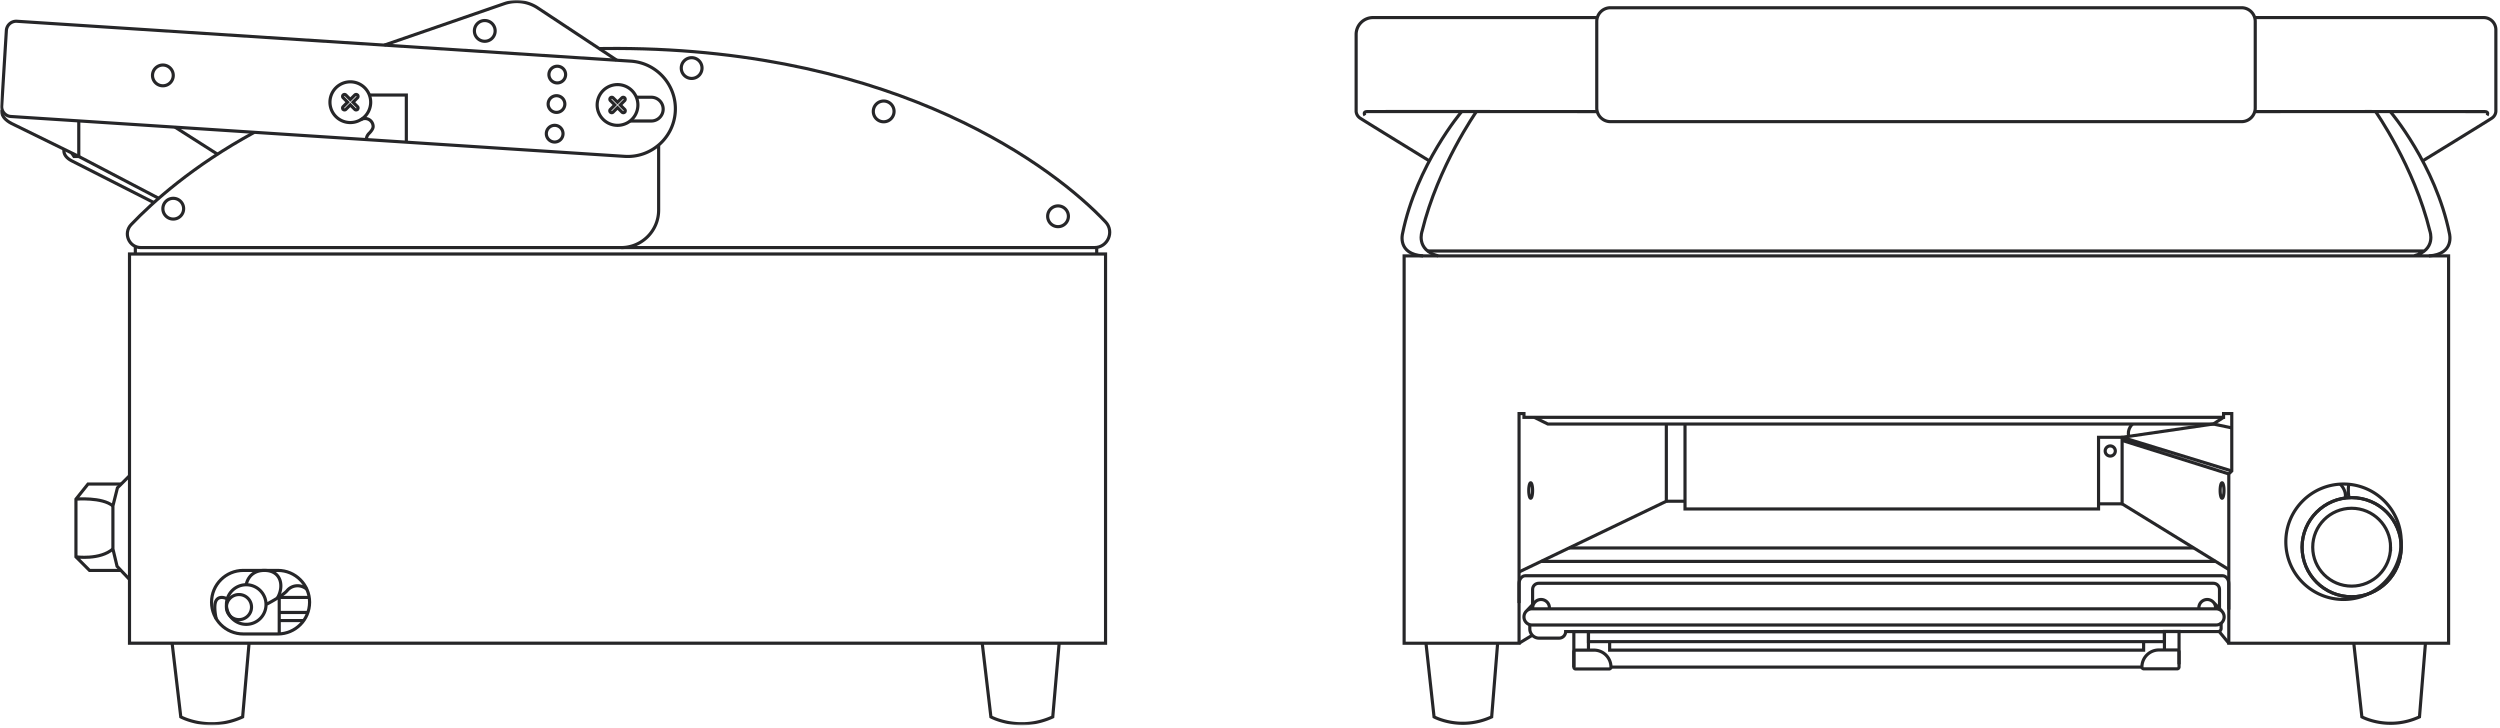 <svg xmlns="http://www.w3.org/2000/svg" xmlns:xlink="http://www.w3.org/1999/xlink" width="793" height="231" viewBox="0 0 793 231">
    <defs>
        <path id="a" d="M0 230.076h792.191V0H0z"/>
    </defs>
    <g fill="none" fill-rule="evenodd">
        <path stroke="#262628" d="M452.32 204.031l2.563 23.365s8.357 4.57 18.275 0l1.893-23.365M746.622 204.031l2.563 23.365s8.357 4.57 18.275 0l1.894-23.365M711.018 38.585H510.836a4.347 4.347 0 0 1-4.346-4.347V6.803a4.346 4.346 0 0 1 4.346-4.346h200.182c2.4 0 4.346 1.945 4.346 4.346v27.435a4.347 4.347 0 0 1-4.346 4.347zM506.49 5.576h-70.974a5.35 5.35 0 0 0-5.35 5.351v24.189s-.123 1.45 1.316 2.393c2.027 1.326 21.892 13.517 21.892 13.517"/>
        <path stroke="#262628" d="M432.962 36.611s-.762-1.167.673-1.21c1.435-.046 72.856 0 72.856 0M715.364 5.576h72.456a3.868 3.868 0 0 1 3.868 3.868v25.672s.123 1.45-1.316 2.393c-2.027 1.326-21.892 13.517-21.892 13.517"/>
        <path stroke="#262628" d="M788.892 36.611s.763-1.167-.673-1.21c-1.435-.046-72.855 0-72.855 0M463.663 35.38s-14.355 16.843-18.782 38.735c0 0-1.735 6.52 6.52 7.059"/>
        <path stroke="#262628" d="M468.327 35.38s-12.201 17.32-17.225 37.897c0 0-2.213 5.983 5.084 7.897M758.192 35.38s14.355 16.843 18.782 38.735c0 0 1.735 6.52-6.52 7.059"/>
        <path stroke="#262628" d="M753.528 35.38s12.201 17.32 17.225 37.897c0 0 2.213 5.983-5.084 7.897M452.861 79.618h316.068M481.846 204.031v-72.853h1.555v1.197h221.914v-1.197h2.602v18.214l-.942.943v53.696h69.72V81.174H445.39v122.857z"/>
        <path stroke="#262628" d="M486.14 155.59c0 1.35-.271 2.446-.606 2.446-.335 0-.607-1.095-.607-2.446 0-1.351.272-2.445.607-2.445.335 0 .606 1.094.606 2.445zM705.447 155.59c0 1.35-.271 2.446-.606 2.446-.335 0-.607-1.095-.607-2.446 0-1.351.272-2.445.607-2.445.335 0 .606 1.094.606 2.445zM486.164 192.818a2.646 2.646 0 0 1 .731-1.83 2.655 2.655 0 0 1 4.58 1.83M486.895 190.988l-2.784 2.926M702.787 192.818a2.652 2.652 0 0 0-2.656-2.655 2.655 2.655 0 0 0-2.655 2.655M702.056 190.988l2.785 2.926M702.947 198.248H485.953a2.556 2.556 0 0 1-2.548-2.565c0-.686.267-1.308.7-1.77a2.54 2.54 0 0 1 1.848-.796h216.994a2.557 2.557 0 0 1 2.548 2.566 2.556 2.556 0 0 1-2.548 2.565z"/>
        <path stroke="#262628" d="M486.14 191.757v-4.797c0-1.075.873-1.947 1.948-1.947h213.989c1.076 0 1.949.872 1.949 1.947v6.4"/>
        <path stroke="#262628" d="M481.846 191.297v-6.171c0-1.384.901-2.506 2.013-2.506h221.103c1.112 0 2.013 1.122 2.013 2.506v8.234M481.846 204.031l4.293-2.6M704.025 200.444l2.95 3.587M481.846 181.424l46.716-22.431v-24.495M486.662 132.375l4.307 2.123h211.087l3.26-2.123"/>
        <path stroke="#262628" d="M707.918 135.724l-5.862-1.227-28.921 4.218v21.103l33.92 20.891"/>
        <path stroke="#262628" d="M707.918 149.392l-34.783-10.677h-7.476v22.73H534.484v-26.948M706.975 150.335l-33.84-10.633M488.82 178.075h213.968M497.68 173.821H695.87M676.425 134.498s-1.843 1.725-1.16 3.907"/>
        <path stroke="#262628" d="M670.98 143.055a1.605 1.605 0 1 1-3.212.002 1.605 1.605 0 0 1 3.211-.001zM485.256 198.248v1.227a2.944 2.944 0 0 0 2.943 2.944h6.336a2.086 2.086 0 0 0 2.086-2.086H703.55a.987.987 0 0 0 .988-.987v-1.863"/>
        <path stroke="#262628" d="M499.223 211.61v-11.277h4.634v5.887"/>
        <path stroke="#262628" d="M499.223 211.61v-4.797c0-.327.266-.593.593-.593h5.794a5.388 5.388 0 0 1 5.388 5.39.593.593 0 0 1-.593.592h-10.59a.594.594 0 0 1-.592-.593zM691.194 210.732v-10.446h-4.634v5.934"/>
        <path stroke="#262628" d="M691.194 211.562v-4.796a.593.593 0 0 0-.593-.593h-5.794a5.388 5.388 0 0 0-5.388 5.39c0 .326.265.592.593.592h10.589a.593.593 0 0 0 .593-.593zM761.67 171.844c0 10.108-8.193 18.303-18.303 18.303-10.107 0-18.301-8.195-18.301-18.303s8.193-18.303 18.301-18.303c10.11 0 18.303 8.195 18.303 18.303z"/>
        <path stroke="#262628" d="M761.67 173.57c0 8.686-7.041 15.727-15.727 15.727-8.688 0-15.728-7.04-15.728-15.728 0-8.687 7.04-15.729 15.727-15.729 8.687 0 15.728 7.042 15.728 15.73z"/>
        <path stroke="#262628" d="M758.291 173.57c0 6.82-5.529 12.348-12.349 12.348s-12.349-5.529-12.349-12.349 5.53-12.349 12.35-12.349c6.82 0 12.348 5.53 12.348 12.35zM742.302 153.54s2.12 2.002 1.598 4.398M745.05 153.554s-.44 1.988.083 4.385"/>
        <path stroke="#262628" d="M761.67 173.57c0 8.686-7.041 15.727-15.727 15.727-8.688 0-15.728-7.04-15.728-15.728 0-8.687 7.04-15.729 15.727-15.729 8.687 0 15.728 7.042 15.728 15.73z"/>
        <mask id="b" fill="#fff">
            <use xlink:href="#a"/>
        </mask>
        <path stroke="#262628" d="M503.857 203.525H686.56v-3.135H503.857zM510.58 206.22h169.375v-2.695H510.58zM510.998 211.61h168.42M528.562 158.993h5.921M673.135 159.818h-7.477M41.078 204.025h309.603V80.566H41.078zM80.678 41.966c-19.529 10.657-32.225 22.09-39.083 29.28-2.618 2.746-.678 7.287 3.115 7.287h302.444c4.232 0 6.428-5.056 3.527-8.138-15.998-17.002-65.38-54.748-154.8-55.027-1.984-.006-3.947.007-5.888.037" mask="url(#b)"/>
        <path stroke="#262628" d="M41.079 150.909l-3.828 3.828-1.436 5.742v13.638l1.316 5.503 3.948 4.187" mask="url(#b)"/>
        <path stroke="#262628" d="M38.447 153.54H27.92l-3.83 4.786v18.304l4.308 4.307h9.974M24.09 158.326s8.256-.718 11.725 2.153M24.09 176.63s7.658 1.076 11.725-2.513M88.123 201.094H77.184c-5.567 0-10.08-4.512-10.08-10.078 0-5.567 4.513-10.08 10.08-10.08h10.94c5.565 0 10.078 4.513 10.078 10.08 0 5.566-4.513 10.078-10.079 10.078z" mask="url(#b)"/>
        <path stroke="#262628" d="M79.779 192.57a3.978 3.978 0 1 1-7.956 0 3.978 3.978 0 0 1 7.956 0z" mask="url(#b)"/>
        <path stroke="#262628" d="M84.385 191.762a6.28 6.28 0 0 1-6.281 6.28 6.28 6.28 0 1 1 0-12.56 6.28 6.28 0 0 1 6.28 6.28zM71.823 189.849s-2.213-1.076-3.23.599c-1.017 1.673 0 5.887 0 5.887M84.385 191.762s5.323-2.75 6.699-4.425c1.376-1.675 4.113-2.207 6.273-.416" mask="url(#b)"/>
        <path stroke="#262628" d="M78.104 185.482s.604-4.599 5.862-4.546c5.258.053 6.203 5.032 4.03 8.767M54.597 204.025l2.75 23.371s8.974 4.904 19.62 0l2.035-23.37M311.562 204.025l2.752 23.371s8.972 4.904 19.62 0l2.033-23.37M338.898 68.603a3.29 3.29 0 1 1-6.58 0 3.29 3.29 0 0 1 6.58 0zM283.594 35.338a3.29 3.29 0 1 1-6.58 0 3.29 3.29 0 0 1 6.58 0zM222.68 21.592a3.29 3.29 0 1 1-6.58-.002 3.29 3.29 0 0 1 6.58.002zM157.06 9.805a3.29 3.29 0 1 1-6.58 0 3.29 3.29 0 0 1 6.58 0zM179.414 23.605a2.648 2.648 0 1 1-5.295-.001 2.648 2.648 0 0 1 5.295.001zM179.168 33.005a2.647 2.647 0 1 1-5.294 0 2.647 2.647 0 0 1 5.294 0zM178.59 42.404a2.646 2.646 0 0 1-2.647 2.647 2.646 2.646 0 1 1 0-5.294 2.647 2.647 0 0 1 2.647 2.647zM58.246 66.197a3.29 3.29 0 1 1-6.58 0 3.29 3.29 0 0 1 6.58 0zM54.956 23.922a3.29 3.29 0 1 1-6.58 0 3.29 3.29 0 0 1 6.58 0z" mask="url(#b)"/>
        <path stroke="#262628" d="M198.164 49.599L3.482 36.952a3.142 3.142 0 0 1-2.941-3.33L2.02 9.687a3.142 3.142 0 0 1 3.33-2.942l194.683 12.648c8.34.518 14.683 7.697 14.167 16.038-.516 8.34-7.696 14.683-16.037 14.166z" mask="url(#b)"/>
        <path stroke="#262628" d="M22.748 48.53l.715 1.098h1.524v-11.28" mask="url(#b)"/>
        <path stroke="#262628" d="M.534 34.928s-.668 2.572 3.878 4.605l20.575 10.095 25.358 13.28" mask="url(#b)"/>
        <path stroke="#262628" d="M20.334 47.345s-.663 2.059 2.415 3.674l26.06 13.248M117.163 30.139h11.725V45.05M114.373 38.032a2.555 2.555 0 0 1 3.984 2.118c0 1.002-1.417 2.285-1.417 2.285s-.931 1.018-.615 1.847" mask="url(#b)"/>
        <path stroke="#262628" d="M117.582 32.416a6.46 6.46 0 1 1-12.92 0 6.46 6.46 0 0 1 12.92 0z" mask="url(#b)"/>
        <path stroke="#262628" d="M113.394 33.827l-1.41-1.411 1.41-1.412a.608.608 0 1 0-.86-.861l-1.412 1.412-1.41-1.412a.608.608 0 1 0-.861.861l1.41 1.412-1.41 1.411a.607.607 0 0 0 0 .86.607.607 0 0 0 .86 0l1.411-1.411 1.411 1.411a.607.607 0 0 0 .861 0 .607.607 0 0 0 0-.86zM202.34 33.297a6.46 6.46 0 1 1-12.92-.001 6.46 6.46 0 0 1 12.92 0z" mask="url(#b)"/>
        <path stroke="#262628" d="M198.152 34.708l-1.411-1.411 1.411-1.411a.61.61 0 0 0-.861-.862l-1.411 1.412-1.411-1.412a.61.61 0 0 0-.861.862l1.411 1.41-1.411 1.412a.607.607 0 0 0 0 .86.607.607 0 0 0 .861 0l1.411-1.411 1.411 1.41a.607.607 0 0 0 .861 0 .607.607 0 0 0 0-.86zM121.89 14.318L159.965 1.16a12.042 12.042 0 0 1 10.579 1.34l25.108 16.61M201.859 30.846h4.728a3.768 3.768 0 0 1 0 7.537h-6.728M208.92 66.644c0 6.566-5.322 11.89-11.888 11.89M208.92 66.644V46.121M55.51 40.33l13.48 8.588M88.572 201.073v-11.565h9.395M88.572 194.275h9.107M88.572 196.846h7.802M42.93 78.158v2.408M347.873 78.533v2.033" mask="url(#b)"/>
    </g>
</svg>
